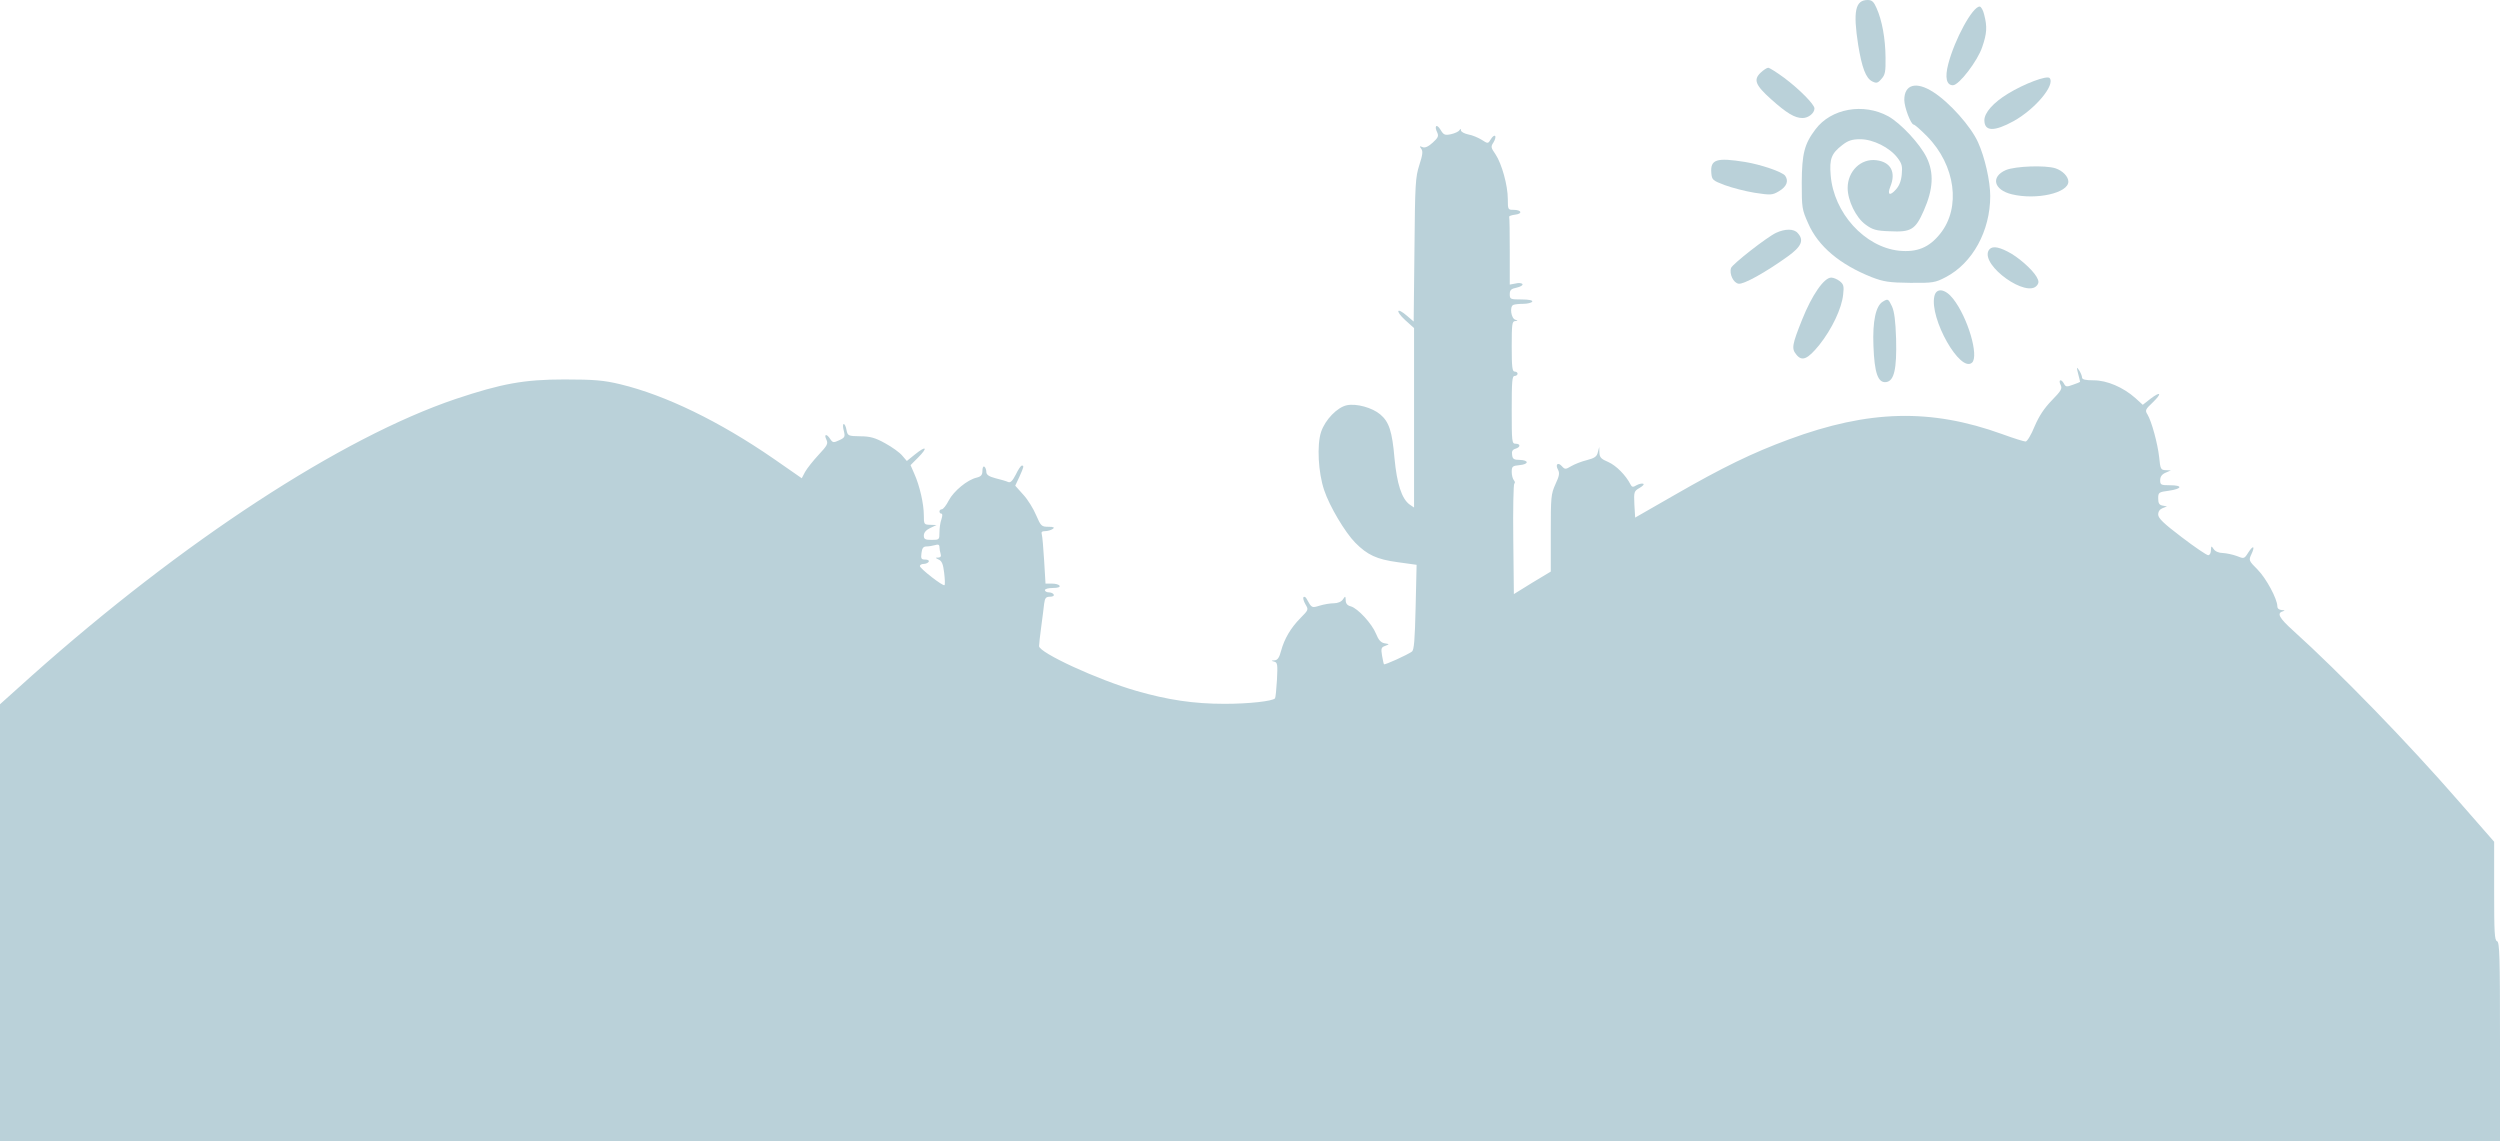 <svg width="1525" height="696" viewBox="0 0 1525 696" fill="none" xmlns="http://www.w3.org/2000/svg">
<g clip-path="url(#clip0_24_16)">
<path d="M1144.7 4.933C1148.04 12.4 1150.06 23.333 1150.18 34.933C1150.3 43.867 1149.95 45.6 1147.68 48.133C1145.42 50.8 1144.58 50.933 1141.96 49.6C1138.15 47.6 1135.77 41.333 1133.5 27.467C1130.29 6.8 1131.72 0 1139.34 0C1141.84 0 1143.04 1.067 1144.7 4.933Z" fill="#BAD1D9"/>
<path d="M1210.35 8.933C1212.26 16.267 1212.02 20.4 1209.16 28.667C1206.42 37.067 1194.98 52 1191.29 52C1187.36 52 1186.28 47.333 1188.43 39.067C1192.36 24 1203.2 4 1207.61 4C1208.44 4 1209.75 6.267 1210.35 8.933Z" fill="#BAD1D9"/>
<path d="M1088.35 47.467C1097.64 54.4 1106.82 63.733 1106.82 66.133C1106.82 69.067 1103.12 72 1099.55 72C1094.78 72 1089.9 69.067 1080.37 60.533C1070.72 51.867 1069.53 48.667 1073.93 44.4C1075.72 42.667 1077.87 41.333 1078.58 41.333C1079.41 41.333 1083.82 44.133 1088.35 47.467Z" fill="#BAD1D9"/>
<path d="M1250.26 47.6C1253.84 51.734 1241.68 66.4 1228.34 73.867C1216.43 80.4 1210.47 80.267 1210.47 73.334C1210.47 68.8 1215.83 62.667 1224.77 57.2C1234.77 51.067 1248.59 45.867 1250.26 47.6Z" fill="#BAD1D9"/>
<path d="M1179.25 56.133C1189.14 62.4 1202.37 77.2 1206.66 86.933C1210.71 95.867 1214.04 110.4 1214.04 119.6C1214.04 140.8 1203.32 160.533 1186.88 169.067C1180.56 172.4 1179.02 172.667 1165.2 172.533C1152.45 172.4 1148.99 171.867 1141.72 169.067C1122.3 161.333 1109.08 150.267 1103 136.267C1099.19 127.733 1099.07 126.8 1099.07 111.333C1099.19 93.867 1100.62 87.867 1107.41 78.933C1116.94 66.133 1136.72 62.667 1151.85 70.933C1159.48 75.2 1171.15 87.733 1175.2 96C1179.85 105.467 1179.25 115.467 1173.54 128.4C1168.41 140.133 1165.79 141.733 1152.69 141.067C1144.46 140.8 1142.2 140.133 1137.91 136.933C1132.07 132.667 1127.07 122.267 1127.07 114.667C1127.07 104.4 1135.17 96.533 1144.58 97.733C1153.4 98.8 1156.74 105.067 1153.04 114C1151.14 118.8 1152.8 119.733 1156.38 115.733C1158.52 113.467 1159.71 110.4 1160.07 106.4C1160.55 101.467 1160.19 99.867 1157.57 96.4C1152.8 90 1142.56 84.933 1134.81 84.933C1129.69 84.933 1127.31 85.733 1123.73 88.533C1117.18 93.6 1115.87 96.933 1116.71 106.8C1118.49 129.867 1137.44 150.667 1158.4 152.933C1169.37 154 1176.75 151.067 1183.54 142.533C1196.29 126.667 1192.84 100.8 1175.56 83.2C1171.63 79.2 1167.94 76 1167.34 76C1165.67 76 1161.62 65.467 1161.62 60.933C1161.62 51.467 1168.89 49.467 1179.25 56.133Z" fill="#BAD1D9"/>
<path d="M878.662 79.067C880.568 82.267 881.283 82.667 885.096 81.867C887.479 81.333 889.742 80.267 890.219 79.467C890.934 78.4 891.172 78.4 891.172 79.467C891.172 80.4 893.197 81.467 895.58 82C898.082 82.4 901.775 84 903.92 85.333C907.613 87.733 907.732 87.733 909.4 84.933C910.354 83.333 911.545 82.4 912.021 82.933C912.498 83.467 912.021 85.2 911.068 86.8C909.281 89.467 909.4 90 912.26 94.133C916.072 99.867 919.766 113.067 919.766 121.467C919.766 127.867 919.885 128 923.221 128C928.225 128 928.939 130.4 924.293 130.933C922.148 131.2 920.48 131.733 920.6 132.267C920.838 132.933 920.957 142.4 920.957 153.467V173.6L924.531 172.933C926.438 172.4 928.344 172.667 928.701 173.333C929.059 174 927.51 174.933 925.127 175.467C921.791 176.133 920.957 176.933 920.957 179.467C920.957 182.533 921.314 182.667 928.225 182.667C932.633 182.667 935.135 183.2 934.658 184C934.301 184.667 931.799 185.333 929.297 185.333C926.795 185.333 923.936 185.6 923.102 186C920.719 187.067 921.791 194.4 924.412 195.067C926.08 195.6 926.08 195.733 924.174 195.867C922.387 196 922.148 197.733 922.148 211.333C922.148 224.133 922.506 226.667 923.936 226.667C924.889 226.667 925.723 227.2 925.723 228C925.723 228.667 924.889 229.333 923.936 229.333C922.387 229.333 922.148 232.533 922.148 250C922.148 269.733 922.268 270.667 924.531 270.667C927.629 270.667 927.629 272.8 924.412 273.733C922.625 274.267 922.029 275.333 922.387 277.467C922.625 280 923.578 280.533 926.914 280.533C932.752 280.667 932.752 283.2 926.914 283.733C922.625 284.133 922.148 284.533 922.148 287.867C922.148 289.867 922.744 292.133 923.459 292.933C924.174 293.733 924.293 294.667 923.697 295.067C923.221 295.467 922.863 310.667 923.102 329.067L923.459 362.4L934.658 355.467L945.977 348.667V325.2C945.977 303.067 946.096 301.467 948.836 295.333C951.219 290.267 951.457 288.533 950.385 286.533C948.598 283.333 950.266 281.6 952.768 284.4C954.555 286.4 955.031 286.4 958.367 284.4C960.393 283.2 964.682 281.467 968.018 280.667C972.664 279.467 974.094 278.533 974.689 275.867L975.523 272.667L975.643 276.133C975.762 279.067 976.715 280 981.123 281.867C985.889 284 991.727 289.867 994.586 295.467C995.42 297.2 996.135 297.333 998.279 296C999.709 295.2 1001.5 294.8 1002.33 295.067C1003.16 295.333 1002.09 296.533 1000.19 297.6C996.73 299.6 996.611 300 996.969 307.733L997.445 315.733L1021.39 302C1051.06 284.933 1068.93 276.267 1091.33 268C1140.06 250 1177.71 249.067 1221.31 264.8C1228.22 267.333 1234.65 269.333 1235.61 269.333C1236.56 269.333 1239.06 265.2 1241.09 260.133C1243.83 253.733 1246.93 249.067 1251.57 244.267C1257.41 238.267 1258.12 237.067 1256.93 234.667C1255.38 231.467 1257.41 230.933 1259.08 234.133C1260.03 236 1260.75 236.133 1264.56 234.667C1266.94 233.867 1268.85 233.067 1268.85 232.933C1268.85 232.8 1268.37 230.533 1267.66 228C1266.58 223.733 1266.7 223.6 1268.25 225.867C1269.21 227.333 1270.04 229.333 1270.04 230.267C1270.04 231.467 1272.06 232 1277.19 232C1285.29 232 1295.18 236.267 1302.56 242.8L1307.09 246.933L1311.86 243.2C1318.17 238.4 1319.01 239.867 1313.05 245.6C1308.64 249.733 1308.4 250.4 1309.95 252.8C1312.45 256.933 1316.15 270.4 1317.1 278.933C1317.81 286.133 1318.05 286.667 1321.03 286.8L1324.25 286.933L1320.91 288.4C1318.77 289.333 1317.7 290.8 1317.7 292.933C1317.7 295.733 1318.17 296 1323.65 296C1331.63 296 1331.28 298.133 1323.06 299.333C1316.86 300.133 1316.5 300.4 1316.5 304C1316.5 306.933 1317.1 308 1319.12 308.4L1321.87 308.933L1319.12 310C1317.46 310.667 1316.5 312 1316.5 313.867C1316.5 316.133 1319.84 319.333 1330.92 327.733C1338.78 333.733 1346.05 338.667 1347 338.667C1347.96 338.667 1348.67 337.333 1348.67 335.6C1348.79 332.933 1348.91 332.8 1350.34 334.933C1351.29 336.4 1353.56 337.333 1355.94 337.333C1358.2 337.467 1362.02 338.267 1364.52 339.2C1368.81 340.933 1369.04 340.933 1371.43 337.067C1374.53 332.267 1375.72 333.067 1373.33 338.133C1371.67 341.733 1371.67 342 1377.15 347.467C1382.39 352.8 1389.18 365.333 1389.18 369.867C1389.18 371.2 1390.25 372 1391.8 372.133C1393.83 372.267 1394.06 372.4 1392.52 372.933C1388.7 374 1390.25 376.933 1398.83 384.667C1427.3 410.4 1468.65 452.933 1499.74 488.667L1521.43 513.467V543.467C1521.43 568.8 1521.66 573.6 1523.21 574.133C1524.76 574.8 1525 582.933 1525 635.467V696H762.5H0V562.8V429.6L19.301 412.267C111.516 330.133 208.258 266.933 278.074 243.333C306.072 234 319.654 231.467 344.316 231.467C362.426 231.467 368.502 232 378.391 234.4C406.031 241.067 438.914 257.067 471.797 279.733L489.072 291.733L491.098 287.867C492.289 285.733 495.982 281.067 499.318 277.467C504.68 271.733 505.275 270.667 504.084 268.133C502.416 264.667 504.322 264.4 506.467 267.867C508.016 270.133 508.492 270.133 511.947 268.533C515.402 266.933 515.641 266.4 514.688 262.667C514.092 260.533 514.092 258.667 514.688 258.667C515.283 258.667 515.998 260.267 516.355 262.267C517.07 265.867 517.428 266 524.695 266.133C530.771 266.133 533.988 267.067 539.945 270.4C544.115 272.667 548.762 276 550.311 277.867L553.17 281.2L558.293 277.067C565.084 271.6 566.156 272.933 560.08 279.067L555.434 283.733L557.816 289.2C561.033 296.4 563.535 307.467 563.535 314.267C563.535 319.867 563.654 320 567.348 320.133L571.279 320.267L567.348 322.133C564.846 323.333 563.535 324.933 563.535 326.667C563.535 328.933 564.369 329.333 568.301 329.333C572.947 329.333 573.066 329.2 573.066 324.8C573.066 322.267 573.543 318.667 574.258 316.8C574.973 314.533 574.973 313.333 574.258 313.333C573.543 313.333 573.066 312.667 573.066 312C573.066 311.2 573.781 310.667 574.496 310.667C575.33 310.667 577.236 308.267 578.785 305.2C581.764 299.6 589.984 292.667 595.822 291.333C598.443 290.667 599.277 289.733 599.277 287.2C599.277 285.333 599.754 284.267 600.469 284.667C601.064 285.067 601.66 286.533 601.66 287.867C601.66 289.6 603.209 290.667 607.26 291.733C610.477 292.533 613.812 293.467 614.885 294C616.434 294.667 617.625 293.333 619.65 289.467C621.08 286.4 622.748 284 623.344 284C624.773 284 624.535 284.8 621.795 290.933L619.293 296.267L624.178 301.733C626.918 304.667 630.373 310.267 632.041 314.267C634.9 320.933 635.377 321.333 639.547 321.333C642.764 321.333 643.479 321.733 642.168 322.667C641.215 323.333 639.07 324 637.521 324C635.615 324 635.02 324.533 635.496 326C635.854 327.067 636.449 334.267 636.926 342L637.76 356H641.691C643.836 356 645.98 356.533 646.338 357.333C646.814 358.133 645.146 358.667 642.287 358.667C639.547 358.667 637.402 359.2 637.402 360C637.402 360.667 638.475 361.333 639.666 361.333C640.977 361.333 642.406 361.867 642.764 362.667C643.121 363.467 642.168 364 640.5 364C637.998 364 637.402 364.8 636.926 368.267C636.688 370.667 635.854 377.067 635.139 382.4C634.424 387.733 633.828 392.933 633.828 394.133C633.828 398.133 669.57 414.667 693.279 421.467C712.342 426.933 728.068 429.333 747.012 429.333C761.785 429.333 776.201 427.733 777.75 426C778.107 425.6 778.584 420.533 778.941 414.8C779.418 405.333 779.299 404.133 777.273 403.6C775.248 403.067 775.248 402.933 777.512 402.8C779.299 402.667 780.371 401.2 781.443 397.067C783.469 389.6 787.4 382.933 793.357 376.933C798.242 372 798.242 371.867 796.336 368.667C795.264 366.8 794.668 364.8 795.145 364.267C795.621 363.733 796.574 364.267 797.051 365.333C800.148 370.933 800.148 370.933 804.914 369.467C807.535 368.667 811.348 368 813.611 368C815.994 368 818.258 367.067 819.211 365.6C820.641 363.467 820.76 363.467 820.879 366.133C820.879 368.133 821.832 369.333 823.977 369.867C828.266 371.067 836.844 380.4 839.346 386.533C840.895 390.4 842.324 392 844.588 392.4C847.686 392.933 847.686 392.933 844.945 394C842.562 394.8 842.324 395.6 843.039 399.867C843.516 402.533 843.992 404.933 844.23 405.2C844.707 405.733 858.289 399.6 861.268 397.467C862.578 396.533 863.055 390.533 863.531 370.4L864.127 344.533L852.57 342.933C839.822 341.2 834.104 338.533 826.717 331.067C820.521 324.8 810.99 308.8 807.773 299.067C804.08 288.267 803.246 271.333 805.867 263.467C808.369 256 815.756 248.4 821.594 247.2C827.432 246 837.082 248.667 841.967 252.8C847.328 257.333 849.234 263.067 850.664 279.733C852.094 295.067 855.072 304.267 859.838 307.733L862.578 309.6V254.933V200.133L857.098 195.2C850.902 189.467 851.975 187.2 858.289 192.667L862.34 196.133L862.816 152.4C863.174 111.867 863.412 108.133 865.795 100.667C867.82 94.4 868.059 92.267 866.986 90.8C865.795 89.2 865.914 88.933 867.701 89.733C869.131 90.4 871.275 89.467 873.896 87.067C877.113 84.133 877.709 83.067 876.756 80.933C874.73 76.8 876.279 75.2 878.662 79.067ZM565.203 333.333C563.297 333.333 562.463 334.267 562.105 337.333C561.629 340.8 561.986 341.333 564.369 341.333C566.037 341.333 566.871 341.867 566.514 342.667C566.156 343.333 564.727 344 563.416 344C562.225 344 561.152 344.533 561.152 345.333C561.152 346.8 575.33 357.867 576.164 356.933C576.521 356.533 576.402 353.2 575.926 349.333C575.33 344.133 574.496 342.133 572.59 341.333C570.445 340.267 570.326 340.133 572.352 340.133C573.781 340 574.258 339.333 573.781 337.867C573.424 336.667 573.066 334.8 573.066 333.733C573.066 332.267 572.352 331.867 570.326 332.533C568.896 332.933 566.514 333.333 565.203 333.333Z" fill="#BAD1D9"/>
<path d="M1064.52 98.8C1074.17 100.4 1087.16 104.8 1088.95 107.2C1091.21 110.4 1089.9 113.866 1085.13 116.666C1081.08 119.066 1080.13 119.066 1070.36 117.6C1064.64 116.666 1056.42 114.533 1052.13 112.933C1044.74 110.133 1044.27 109.733 1043.91 105.6C1043.2 97.2 1047.01 96 1064.52 98.8Z" fill="#BAD1D9"/>
<path d="M1253.84 102.667C1258.24 104.134 1261.7 107.734 1261.7 110.8C1261.7 117.734 1242.16 122.134 1227.27 118.534C1216.19 115.867 1214.16 107.867 1223.57 103.734C1229.41 101.334 1247.64 100.667 1253.84 102.667Z" fill="#BAD1D9"/>
<path d="M1096.57 142.133C1100.62 146.533 1098.95 150.4 1090.38 156.533C1076.79 166.267 1063.81 173.467 1060.59 173.067C1057.37 172.667 1054.75 167.067 1055.94 163.467C1056.78 161.067 1077.98 144.533 1083.46 142C1088.95 139.467 1094.31 139.467 1096.57 142.133Z" fill="#BAD1D9"/>
<path d="M1224.65 153.467C1230.84 156.533 1239.54 164.133 1242.28 168.8C1243.71 171.333 1243.83 172.4 1242.64 174C1236.56 182.133 1208.44 162.133 1212.97 152.933C1214.52 150 1218.21 150.133 1224.65 153.467Z" fill="#BAD1D9"/>
<path d="M1122.19 171.467C1124.57 173.333 1124.93 174.533 1124.33 179.6C1123.5 188.133 1117.42 200.8 1109.79 210.4C1102.65 219.2 1099.19 220.667 1095.74 216.267C1092.76 212.667 1093.12 210.4 1099.31 194.933C1105.27 180 1112.65 169.333 1117.06 169.333C1118.37 169.333 1120.64 170.267 1122.19 171.467Z" fill="#BAD1D9"/>
<path d="M1191.41 182.266C1200.34 193.6 1207.25 217.066 1202.96 221.2C1195.81 227.733 1176.87 194.266 1179.97 180.666C1181.16 175.333 1186.64 176.133 1191.41 182.266Z" fill="#BAD1D9"/>
<path d="M1154.12 186.933C1155.54 190.133 1156.26 195.6 1156.62 206.667C1157.09 225.2 1155.43 232.4 1150.54 233.067C1145.54 233.733 1143.39 227.467 1142.8 210.933C1142.2 196 1144.23 186.533 1148.52 184C1151.61 182.133 1151.85 182.133 1154.12 186.933Z" fill="#BAD1D9"/>
</g>
<defs>
<clipPath id="clip0_24_16">
<rect width="1525" height="696" fill="transparent"/>
</clipPath>
</defs>
</svg>
